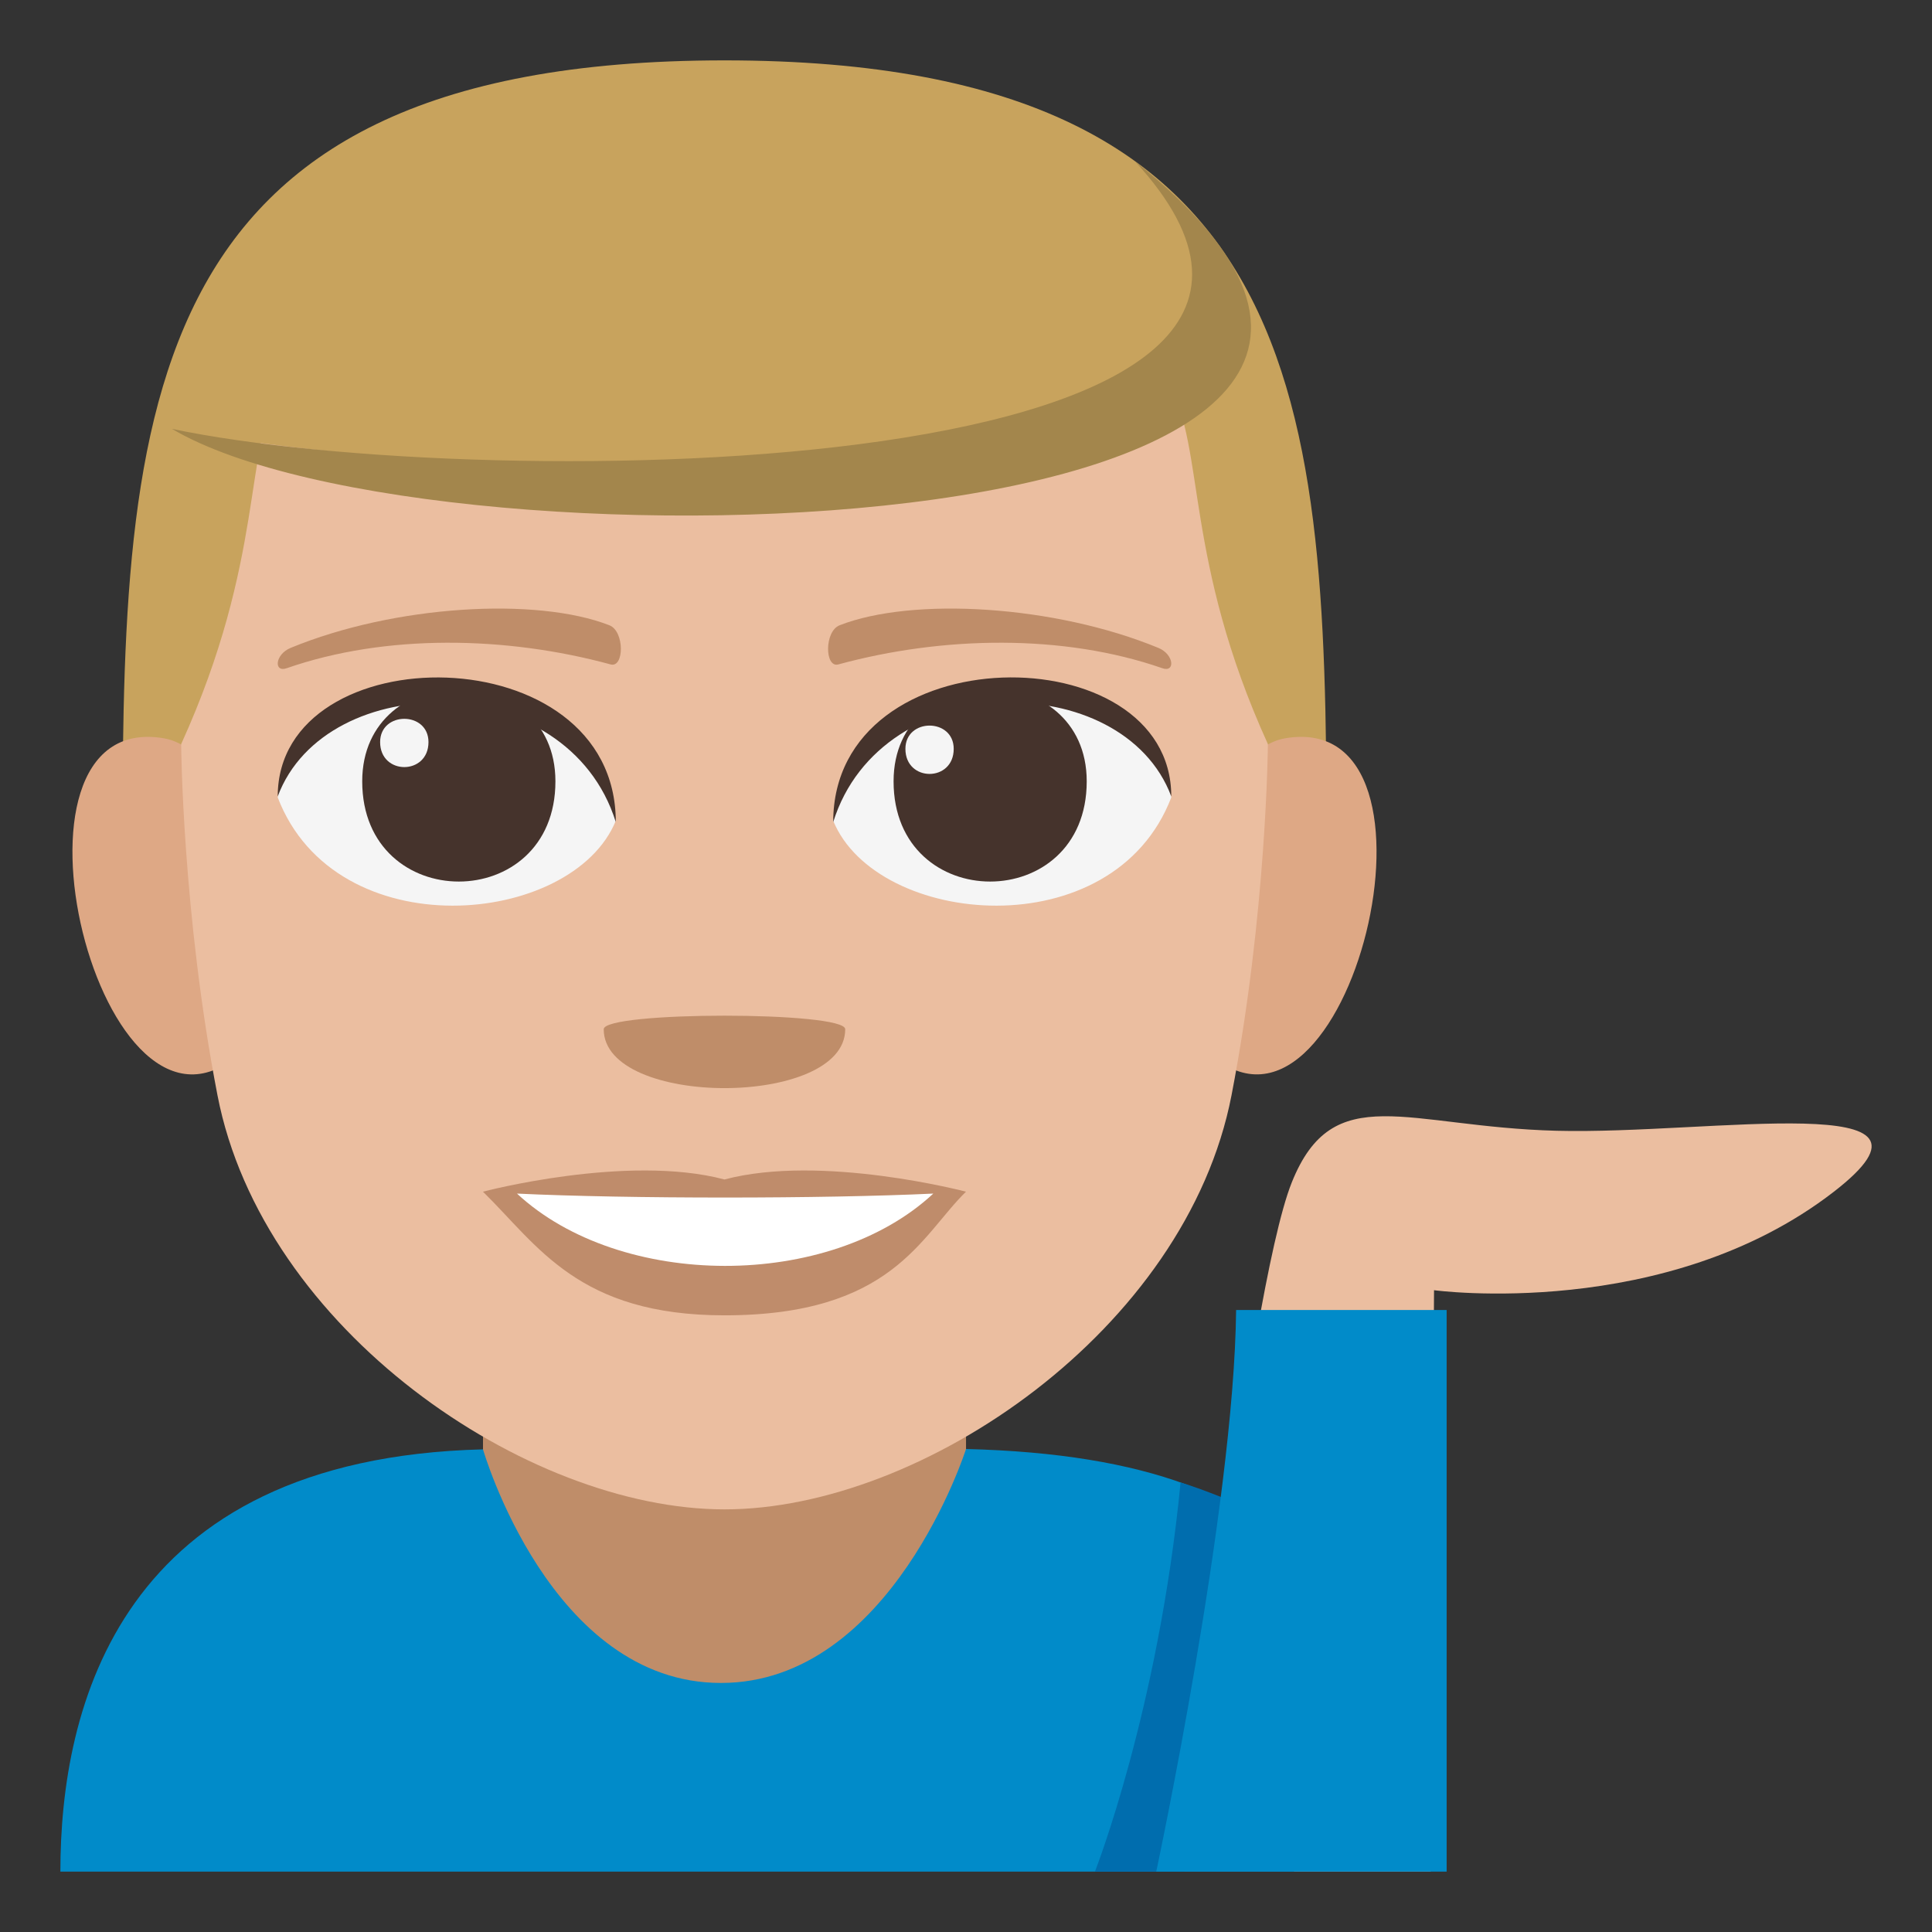 <?xml version="1.0" encoding="utf-8"?>
<!-- Generator: Adobe Illustrator 15.0.0, SVG Export Plug-In . SVG Version: 6.00 Build 0)  -->
<!DOCTYPE svg PUBLIC "-//W3C//DTD SVG 1.1//EN" "http://www.w3.org/Graphics/SVG/1.1/DTD/svg11.dtd">
<svg version="1.1" id="Layer_1" xmlns="http://www.w3.org/2000/svg" xmlns:xlink="http://www.w3.org/1999/xlink" x="0px" y="0px"
	 width="64px" height="64px" viewBox="0 0 64 64" enable-background="new 0 0 64 64" xml:space="preserve">
<rect x="0" y="0" width="64" height="64" fill="#333333" stroke="none"/>
<rect x="16" y="42" fill="#BF8D69" width="16.001" height="18"/>
<path fill="#018BC9" d="M32.001,48c0,0-2.463,7.75-8.118,7.75C18.229,55.754,16,48.012,16,48.012C3.93,48.313,2,56.584,2,62h44
	C46,53.859,44.066,48.301,32.001,48z"/>
<path fill="#EBBEA0" d="M47.395,62l0.109-19.26c0,0,7.684,1.041,13.244-3.262c4.469-3.457-4.073-1.887-9.187-2.02
	c-4.975-0.129-7.394-1.723-8.77,1.713C41.308,42.883,39.229,62,39.229,62H47.395z"/>
<path fill="#006DAE" d="M42.867,62V50.748c-2-1.125-3.759-1.639-3.759-1.639C38.376,56.643,36.271,62,36.271,62H42.867z"/>
<path fill="#018BC9" d="M47.922,62V43.396h-6.974C40.882,49.916,38.302,62,38.302,62H47.922z"/>
<path fill="#C8A35D" d="M23.999,2C4.06,2,4.056,13.998,4.056,29h39.889C43.944,13.998,43.938,2,23.999,2z"/>
<path fill="#DEA885" d="M8.015,34.832c2.16-2.01,0.199-9.9-2.586-10.375C-0.524,23.441,3.354,39.172,8.015,34.832z"/>
<path fill="#DEA885" d="M39.985,34.832c-2.16-2.01-0.199-9.9,2.586-10.375C48.522,23.441,44.647,39.17,39.985,34.832z"/>
<path fill="#EBBEA0" d="M24.001,10c-20.832,0-12.439,2.412-18,14.65c0,0,0.039,5.611,1.203,11.631C8.706,44.041,17.44,50,24.001,50
	s15.293-5.959,16.795-13.719c1.164-6.02,1.205-11.631,1.205-11.631C36.438,12.412,44.833,10,24.001,10z"/>
<path fill="#F5F5F5" d="M38.8,26.416c-1.926,5.02-9.764,4.283-11.199,0.773C28.69,21.549,37.741,21.066,38.8,26.416z"/>
<path fill="#45332C" d="M29.601,25.883c0,4.426,6.398,4.426,6.398,0C35.999,21.773,29.601,21.773,29.601,25.883z"/>
<path fill="#45332C" d="M38.8,26.381c0-5.389-11.199-5.389-11.199,0.852C29.2,22.113,37.2,22.113,38.8,26.381z"/>
<path fill="#F5F5F5" d="M9.2,26.416c1.926,5.02,9.766,4.283,11.199,0.773C19.31,21.549,10.261,21.066,9.2,26.416z"/>
<path fill="#45332C" d="M18.399,25.883c0,4.426-6.4,4.426-6.4,0C11.999,21.773,18.399,21.773,18.399,25.883z"/>
<path fill="#45332C" d="M9.2,26.381c0-5.387,11.199-5.387,11.199,0.85C18.802,22.113,10.8,22.113,9.2,26.381z"/>
<path fill="#F5F5F5" d="M29.993,24.807c0,1.107,1.6,1.107,1.6,0C31.593,23.779,29.993,23.779,29.993,24.807z"/>
<path fill="#F5F5F5" d="M14.194,24.582c0,1.105-1.602,1.105-1.602,0C12.593,23.555,14.194,23.555,14.194,24.582z"/>
<path fill="#BF8C6B" d="M23.999,39.072c-3.223-0.857-8,0.404-8,0.404c1.82,1.783,3.154,4.096,8,4.096c5.555,0,6.498-2.627,8-4.096
	C31.999,39.477,27.218,38.215,23.999,39.072z"/>
<path fill="#FFFFFF" d="M17.126,39.539c3.424,3.184,10.346,3.203,13.791,0C27.265,39.713,20.804,39.715,17.126,39.539z"/>
<path fill="#BF8D69" d="M38.374,21.463c-3.438-1.418-8.145-1.695-10.561-0.75c-0.51,0.199-0.494,1.42-0.043,1.297
	c3.463-0.943,7.451-1.016,10.732,0.125C38.942,22.289,38.89,21.674,38.374,21.463z"/>
<path fill="#BF8D69" d="M9.626,21.463c3.438-1.418,8.143-1.695,10.561-0.75c0.508,0.199,0.492,1.42,0.041,1.297
	c-3.463-0.943-7.451-1.016-10.729,0.125C9.058,22.289,9.11,21.674,9.626,21.463z"/>
<path fill="#C8A35D" d="M39.929,8.162c7.43,10.189-27.057,7.531-34.23,6.045C5.698,14.207,16.233-0.162,39.929,8.162z"/>
<path fill="#A3864C" d="M5.698,14.207c10.301,2.168,41.801,1.867,31.887-8.877C53.747,18.225,14.421,19.373,5.698,14.207z"/>
<path fill="#BF8D69" d="M27.999,34.094c0,2.602-8,2.602-8,0C19.999,33.496,27.999,33.496,27.999,34.094z"/>
</svg>
